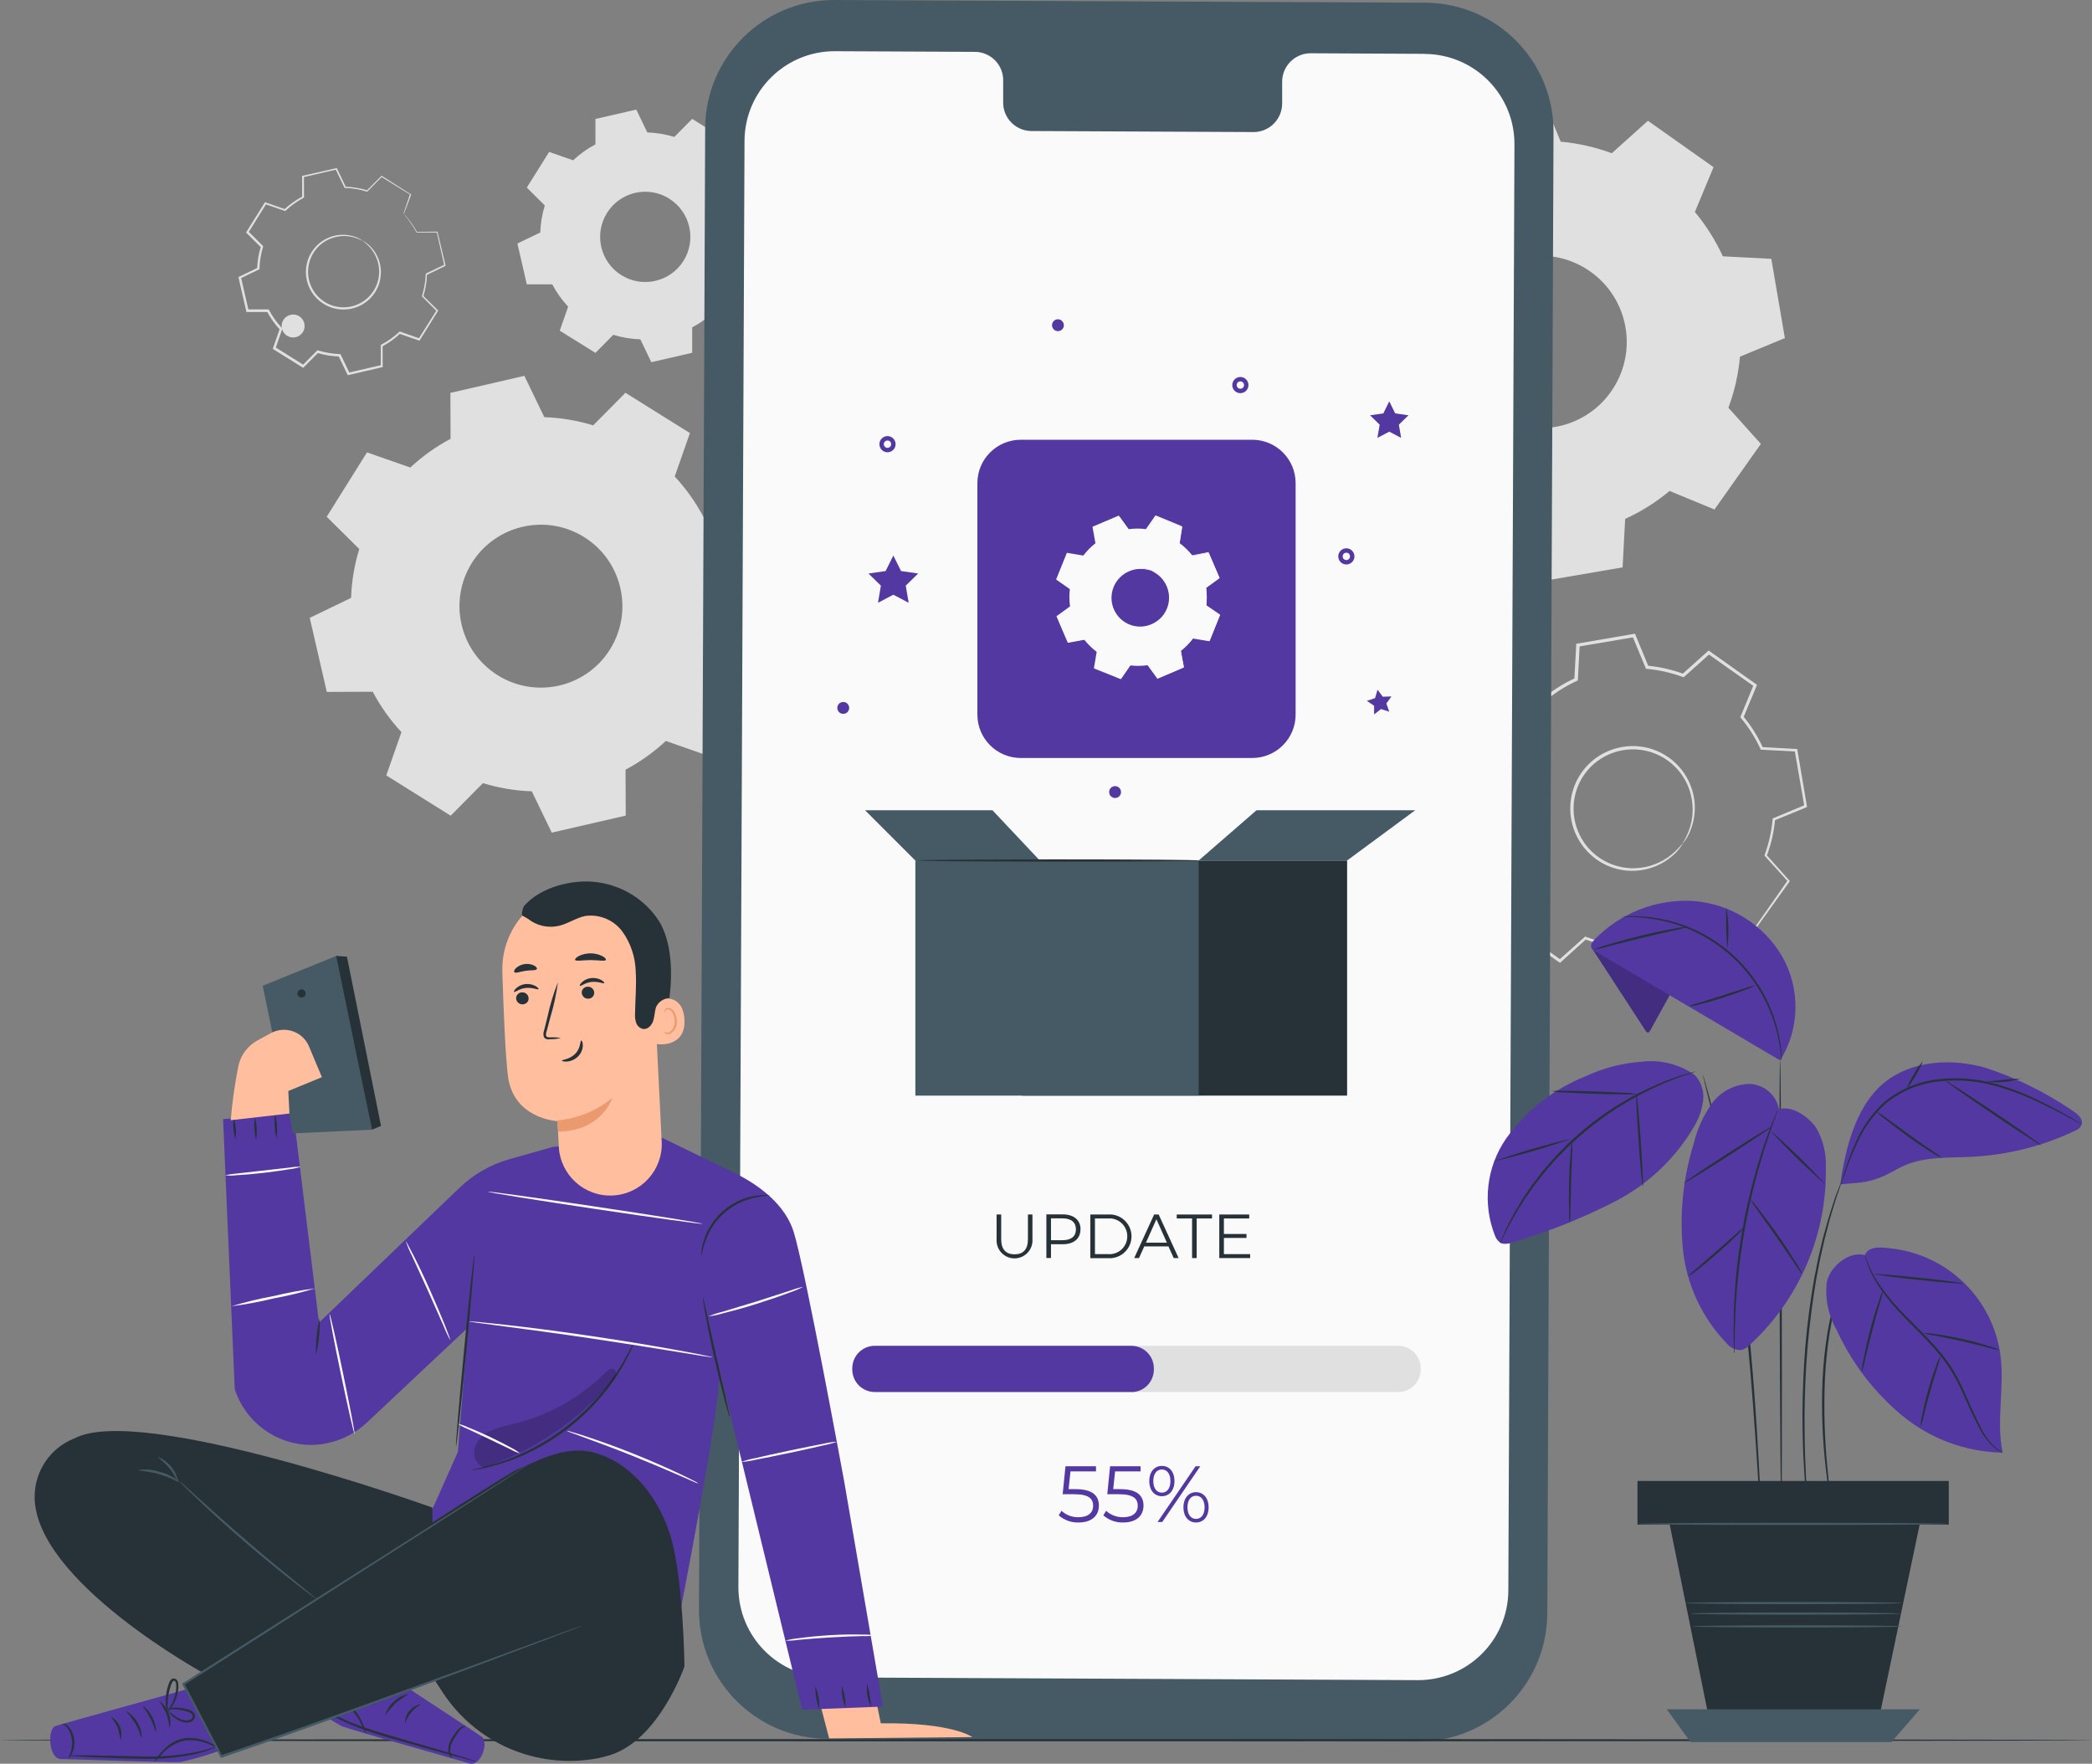 <?xml version="1.0" encoding="UTF-8"?><svg id="Capa_1" xmlns="http://www.w3.org/2000/svg" xmlns:xlink="http://www.w3.org/1999/xlink" viewBox="0 0 222.26 187.38"><rect x="0" y="0" width="222.26" height="187.38" fill="#808080" stroke="none"/><defs><style>.cls-1{fill:none;}.cls-2{clip-path:url(#clippath);}.cls-3{fill:#eb996e;}.cls-4{fill:#fafafa;}.cls-5{fill:#ffbe9d;}.cls-6,.cls-7{fill:#e0e0e0;}.cls-8{fill:#455a64;}.cls-9{fill:#263238;}.cls-10{fill:#5238a0;}.cls-11{clip-path:url(#clippath-1);}.cls-12{clip-path:url(#clippath-4);}.cls-13{clip-path:url(#clippath-3);}.cls-14{clip-path:url(#clippath-2);}.cls-15{clip-path:url(#clippath-7);}.cls-16{clip-path:url(#clippath-6);}.cls-17{clip-path:url(#clippath-5);}.cls-18{opacity:.2;}.cls-7{fill-rule:evenodd;}</style><clipPath id="clippath"><rect class="cls-1" y="0" width="222.26" height="187.38"/></clipPath><clipPath id="clippath-1"><rect class="cls-1" y="0" width="222.26" height="187.38"/></clipPath><clipPath id="clippath-2"><rect class="cls-1" y="0" width="222.26" height="187.38"/></clipPath><clipPath id="clippath-3"><rect class="cls-1" y="0" width="222.26" height="187.38"/></clipPath><clipPath id="clippath-4"><rect class="cls-1" y="0" width="222.26" height="187.38"/></clipPath><clipPath id="clippath-5"><rect class="cls-1" x="50.38" y="145.43" width="15.06" height="10.56"/></clipPath><clipPath id="clippath-6"><rect class="cls-1" y="0" width="222.26" height="187.38"/></clipPath><clipPath id="clippath-7"><rect class="cls-1" x="169.07" y="99.95" width="8.4" height="9.76"/></clipPath></defs><g id="Grupo_4423"><g id="Grupo_4422"><g class="cls-2"><g id="Grupo_4421"><g id="Grupo_4406"><g class="cls-11"><g id="Grupo_4405"><path id="Trazado_9091" class="cls-6" d="M178.77,89.65c-.27,.46-.62,.88-1.03,1.23-1.11,.99-2.54,1.57-4.03,1.63-1.03,.05-2.06-.15-2.99-.57-1.08-.49-2.01-1.26-2.69-2.24-.76-1.08-1.17-2.36-1.2-3.67-.07-2.91,1.78-5.52,4.55-6.43,1.25-.41,2.59-.45,3.86-.1,1.14,.32,2.18,.94,3,1.8,.71,.74,1.24,1.65,1.54,2.63,.44,1.43,.37,2.96-.2,4.34-.19,.5-.47,.97-.82,1.38-.04-.02,.32-.48,.68-1.43,.5-1.35,.52-2.84,.08-4.21-.66-2.05-2.31-3.62-4.38-4.18-1.2-.32-2.48-.29-3.66,.11-2.61,.86-4.35,3.33-4.3,6.07,.02,1.25,.41,2.46,1.11,3.49,1.22,1.77,3.25,2.8,5.4,2.74,1.44-.04,2.83-.56,3.94-1.48,.78-.66,1.09-1.15,1.13-1.12"/><path id="Trazado_9092" class="cls-6" d="M183.17,97.11c.07,.02,.15,.04,.21,.07l.64,.25,2.53,1.02-.07,.02,3.46-4.95v.12s-2.44-2.7-2.44-2.7l-.04-.05,.02-.06c.45-1.23,.74-2.51,.85-3.81v-.07s.08-.03,.08-.03l3.37-1.4-.08,.15c-.33-1.87-.67-3.86-1.03-5.95l.14,.12-3.65-.19h-.09l-.04-.09c-.54-1.18-1.24-2.29-2.08-3.29l-.06-.07,.04-.09,1.39-3.37,.06,.2-4.93-3.48h.21s-2.71,2.43-2.71,2.43l-.08,.07-.1-.04c-1.22-.45-2.5-.74-3.79-.86h-.11s-.04-.11-.04-.11l-1.4-3.37,.2,.11-5.95,1.01,.15-.17c-.06,1.15-.13,2.39-.19,3.65v.11s-.11,.05-.11,.05c-1.18,.54-2.29,1.24-3.29,2.07h0c-.08,.01,.19-.03-.19,.03h-.02s-.03-.02-.03-.02l-.05-.02-.11-.04-.21-.09-.42-.18-.85-.35-1.68-.7,.22-.06-3.49,4.93v-.23s2.42,2.71,2.42,2.71l.07,.08-.04,.1c-.45,1.22-.74,2.5-.86,3.79v.11s-.11,.04-.11,.04l-3.37,1.39,.11-.19,1.01,5.95-.16-.14,3.64,.2h.1s.04,.1,.04,.1c.54,1.19,1.24,2.3,2.07,3.3l.06,.07-.04,.09-1.4,3.37-.05-.18,4.92,3.5h-.18s2.72-2.42,2.72-2.42l.06-.05,.08,.03c1.22,.46,2.5,.75,3.8,.87h.07s.03,.07,.03,.07l1.38,3.38-.12-.07,5.96-.99-.07,.08c.09-1.46,.16-2.65,.22-3.64v-.04h.03c.9-.42,1.76-.91,2.57-1.48l.59-.43c.06-.05,.13-.1,.2-.14-.06,.06-.11,.12-.18,.17-.12,.1-.31,.26-.57,.46-.8,.6-1.65,1.11-2.55,1.53l.03-.05c-.05,.99-.1,2.19-.17,3.65v.07h-.07s-5.95,1.06-5.95,1.06h-.09s-.03-.07-.03-.07l-1.41-3.37,.1,.07c-1.32-.11-2.63-.41-3.88-.87l.14-.02-2.71,2.45-.08,.08-.09-.07-4.94-3.48-.1-.07,.05-.12,1.39-3.37,.03,.16c-.86-1.02-1.57-2.15-2.12-3.37l.14,.1-3.64-.19h-.14s-.02-.14-.02-.14c-.33-1.93-.67-3.92-1.02-5.95l-.02-.14,.13-.05,3.37-1.4-.11,.15c.12-1.33,.41-2.64,.88-3.89l.04,.18-2.44-2.71-.1-.11,.08-.12,3.49-4.93,.09-.12,.14,.06,1.68,.7,.85,.35,.42,.18,.21,.09,.11,.04,.05,.02h.03s.01,.02,.01,.02h0l-.19,.03h0c1.02-.85,2.16-1.57,3.37-2.12l-.11,.16c.07-1.25,.13-2.49,.2-3.65v-.15s.15-.02,.15-.02l5.95-1.02,.14-.02,.06,.13,1.39,3.37-.15-.11c1.33,.12,2.63,.42,3.89,.88l-.18,.04,2.72-2.44,.1-.09,.11,.08,4.92,3.49,.11,.08-.05,.12-1.4,3.37-.02-.16c.85,1.02,1.56,2.16,2.11,3.37l-.13-.09,3.64,.2h.12s.02,.12,.02,.12c.35,2.09,.69,4.08,1.01,5.95l.02,.1-.1,.04-3.38,1.39,.08-.1c-.12,1.32-.42,2.62-.89,3.87l-.02-.11,2.43,2.72,.05,.06-.04,.06-3.52,4.91-.03,.04-.04-.02-2.49-1.06-.64-.28c-.08-.03-.15-.07-.22-.11"/><path id="Trazado_9093" class="cls-7" d="M177.37,52.17c-1.43,1.19-3.02,2.19-4.71,2.96l-.27,5.15-8.42,1.44-1.97-4.77c-1.86-.17-3.68-.58-5.43-1.23l-3.84,3.45-6.97-4.93,1.98-4.76c-1.19-1.43-2.19-3.02-2.96-4.71l-5.15-.28-1.44-8.42,4.77-1.97c.17-1.86,.58-3.68,1.23-5.43l-3.45-3.84,4.93-6.97,4.77,1.98c1.43-1.19,3.01-2.19,4.71-2.97l.27-5.15,8.42-1.44,1.97,4.77c1.86,.17,3.68,.58,5.43,1.23l3.84-3.45,6.97,4.93-1.98,4.76c1.19,1.43,2.19,3.02,2.97,4.71l5.15,.27,1.44,8.42-4.77,1.97c-.17,1.86-.58,3.68-1.23,5.43l3.45,3.84-4.93,6.97-4.77-1.97Zm-6.22-10.55c2.92-4.13,1.94-9.85-2.19-12.77-4.13-2.92-9.85-1.94-12.77,2.19s-1.94,9.85,2.19,12.77c0,0,0,0,0,0,4.13,2.92,9.85,1.94,12.77-2.19"/><path id="Trazado_9094" class="cls-7" d="M71.68,50.62c1.2,1.29,2.23,2.73,3.05,4.29l4.88-.02,1.81,7.86-4.39,2.12c-.06,1.76-.35,3.51-.87,5.19l3.46,3.43-4.28,6.84-4.6-1.61c-1.29,1.2-2.73,2.23-4.28,3.05l.02,4.88-7.86,1.81-2.12-4.39c-1.76-.06-3.51-.35-5.19-.87l-3.43,3.46-6.84-4.28,1.61-4.6c-1.2-1.29-2.23-2.73-3.05-4.29l-4.88,.02-1.81-7.87,4.39-2.12c.06-1.76,.35-3.51,.87-5.19l-3.46-3.43,4.28-6.84,4.6,1.61c1.29-1.2,2.73-2.23,4.28-3.05l-.02-4.88,7.86-1.81,2.12,4.39c1.76,.06,3.51,.35,5.19,.87l3.43-3.46,6.85,4.28-1.61,4.6Zm-9.62,6.44c-4.05-2.53-9.4-1.3-11.93,2.75-2.53,4.05-1.3,9.4,2.75,11.93,4.05,2.53,9.4,1.3,11.93-2.75s1.3-9.4-2.75-11.93h0"/><path id="Trazado_9095" class="cls-7" d="M76.43,17.54c.67,.71,1.23,1.51,1.69,2.37h2.7s1,4.34,1,4.34l-2.43,1.17c-.03,.97-.19,1.94-.48,2.87l1.92,1.9-2.37,3.79-2.55-.89c-.71,.67-1.51,1.23-2.37,1.69v2.7s-4.34,1-4.34,1l-1.17-2.43c-.97-.03-1.94-.19-2.87-.48l-1.9,1.92-3.79-2.36,.89-2.55c-.67-.71-1.23-1.51-1.69-2.37h-2.7s-1-4.34-1-4.34l2.43-1.17c.03-.97,.19-1.94,.48-2.87l-1.91-1.9,2.37-3.79,2.55,.89c.71-.67,1.51-1.24,2.37-1.69v-2.7s4.34-1,4.34-1l1.17,2.43c.97,.03,1.94,.19,2.87,.48l1.9-1.92,3.79,2.37-.88,2.55Zm-5.33,3.56c-2.24-1.4-5.2-.73-6.61,1.52-1.4,2.24-.73,5.2,1.52,6.61,2.24,1.4,5.2,.73,6.61-1.52,0,0,0,0,0,0,1.4-2.24,.72-5.2-1.52-6.6"/><path id="Trazado_9096" class="cls-6" d="M38.55,25.59c.08,.03,.15,.07,.22,.12,.2,.13,.39,.28,.56,.45,.63,.63,1.03,1.46,1.12,2.36,.06,.62-.02,1.24-.24,1.82-.26,.67-.69,1.25-1.25,1.69-.62,.49-1.37,.78-2.16,.84-1.75,.14-3.38-.88-4.02-2.51-.29-.74-.36-1.54-.19-2.31,.15-.7,.49-1.34,.97-1.86,.42-.45,.95-.8,1.53-1.01,.84-.31,1.76-.32,2.61-.03,.23,.07,.45,.18,.65,.3,.07,.04,.14,.09,.2,.14-.01,.03-.3-.17-.88-.35-.83-.25-1.71-.21-2.52,.1-1.2,.46-2.08,1.5-2.34,2.76-.15,.73-.09,1.49,.19,2.18,.61,1.53,2.13,2.48,3.77,2.36,.74-.05,1.45-.33,2.04-.78,1.02-.79,1.56-2.03,1.46-3.31-.07-.86-.43-1.67-1.01-2.31-.42-.45-.72-.62-.7-.64"/><path id="Trazado_9097" class="cls-6" d="M42.87,22.7s.02-.09,.04-.13l.13-.39,.52-1.55,.02,.05-3.08-1.9h.08s-1.53,1.55-1.53,1.55l-.03,.03h-.04c-.75-.24-1.53-.37-2.31-.39h-.05l-.02-.04-.96-1.97,.1,.05-3.53,.82,.08-.09c0,.68,0,1.42,.01,2.19v.06l-.05,.03c-.69,.37-1.33,.82-1.9,1.36l-.05,.04-.06-.02-2.07-.72,.13-.04-1.91,3.07-.02-.14,1.55,1.54,.05,.05-.02,.07c-.23,.75-.36,1.52-.38,2.3v.07l-.06,.03-1.97,.95,.06-.14,.81,3.53-.12-.1h2.19s.08,0,.08,0l.03,.07c.36,.69,.82,1.33,1.35,1.89h0c-.11-.66,.34-1.29,1.01-1.4,.66-.11,1.29,.34,1.4,1.01,.11,.66-.34,1.29-1.01,1.4-.61,.1-1.21-.28-1.37-.88h0s0,.03,0,.03v.03s-.03,.06-.03,.06l-.04,.13-.09,.26-.18,.52-.36,1.03-.05-.15,3.07,1.92-.15,.02,1.54-1.55,.05-.05,.07,.02c.75,.23,1.52,.36,2.3,.39h.07l.03,.06,.95,1.97-.13-.06,3.53-.81-.09,.11c0-.74,0-1.47,0-2.19v-.06l.06-.03c.69-.36,1.33-.82,1.9-1.35l.05-.04,.06,.02,2.06,.72-.12,.04,1.93-3.06v.12s-1.54-1.54-1.54-1.54l-.04-.04,.02-.05c.23-.75,.36-1.52,.39-2.3v-.05l.04-.03,1.97-.94-.04,.08-.8-3.53,.05,.04h-2.19s-.02,0-.02,0v-.02c-.28-.53-.61-1.02-.97-1.49l-.28-.34s-.06-.07-.09-.11c.04,.03,.07,.06,.11,.1,.07,.07,.17,.18,.29,.33,.38,.46,.72,.95,1,1.48l-.04-.02,2.19-.02h.04v.04s.84,3.52,.84,3.52v.06s-.04,.03-.04,.03l-1.97,.96,.04-.07c-.02,.8-.15,1.59-.39,2.35l-.02-.09,1.56,1.54,.05,.05-.04,.06-1.91,3.07-.04,.07-.08-.03-2.07-.72,.11-.02c-.58,.55-1.24,1.01-1.94,1.39l.06-.1c0,.72,0,1.45,.01,2.19v.09l-.09,.02-3.53,.82-.09,.02-.04-.08-.95-1.97,.1,.07c-.8-.03-1.59-.16-2.36-.39l.12-.03-1.54,1.55-.07,.07-.08-.05-3.07-1.92-.08-.05,.03-.09,.36-1.03,.18-.52,.09-.26,.04-.13,.02-.06v-.03s.02-.02,.02-.02h0c.05,.24,.01,.06,.03,.11h0c-.55-.58-1.01-1.24-1.39-1.95l.11,.07h-2.19s-.1,0-.1,0l-.02-.1-.81-3.53-.02-.09,.09-.04,1.97-.95-.07,.1c.03-.8,.16-1.59,.4-2.36l.03,.12-1.55-1.54-.06-.06,.05-.08,1.92-3.07,.05-.07,.08,.03,2.06,.72-.11,.02c.59-.54,1.25-1.01,1.96-1.38l-.05,.09v-2.27l.08-.02,3.53-.8,.07-.02,.03,.06,.94,1.97-.07-.05c.8,.03,1.59,.16,2.35,.4l-.07,.02,1.55-1.55,.04-.03,.04,.03,3.06,1.94,.03,.02v.03s-.57,1.52-.57,1.52l-.15,.39s-.03,.09-.06,.13"/></g></g></g><g id="Grupo_4408"><g class="cls-14"><g id="Grupo_4407"><path id="Trazado_9098" class="cls-8" d="M150.65,185.02l-62.77-.29c-7.55-.03-13.65-6.18-13.62-13.73l.66-157.38C74.96,6.07,81.11-.03,88.66,0c0,0,0,0,0,0l62.78,.29c7.55,.04,13.64,6.18,13.61,13.73l-.66,157.38c-.03,7.55-6.18,13.65-13.73,13.62,0,0,0,0,0,0"/><path id="Trazado_9099" class="cls-4" d="M151.36,5.72l-12.17-.06c-1.67,.03-3,1.41-2.97,3.08v2.21c.02,1.67-1.31,3.05-2.98,3.08l-23.72-.11c-1.67-.05-2.98-1.43-2.94-3.1v-2.21c.05-1.67-1.27-3.05-2.93-3.1l-4.28-.02-10.65-.05c-5.29-.02-9.6,4.24-9.62,9.53,0,0,0,0,0,0l-.65,153.62c-.02,5.29,4.24,9.59,9.53,9.62l62.65,.29c5.29,.02,9.6-4.24,9.62-9.53,0,0,0,0,0,0l.65-153.62c.02-5.29-4.24-9.59-9.53-9.62"/><path id="Trazado_9100" class="cls-10" d="M133.04,80.53h-24.59c-2.55,0-4.61-2.07-4.61-4.61h0v-24.59c0-2.55,2.07-4.61,4.61-4.61h24.59c2.55,0,4.61,2.07,4.61,4.61h0v24.59c0,2.55-2.07,4.61-4.61,4.61h0"/><path id="Trazado_9101" class="cls-10" d="M94.91,59.02l.82,1.65,1.82,.26-1.32,1.29,.31,1.82-1.63-.86-1.63,.86,.31-1.82-1.32-1.29,1.82-.26,.82-1.65Z"/><path id="Trazado_9102" class="cls-10" d="M147.6,42.64l.63,1.28,1.41,.2-1.02,1,.24,1.4-1.26-.66-1.26,.66,.24-1.4-1.02-1,1.41-.2,.63-1.28Z"/><path id="Trazado_9103" class="cls-10" d="M146.36,73.28l.55,.74,.92-.03-.54,.75,.31,.87-.88-.28-.73,.57v-.92s-.77-.52-.77-.52l.87-.29,.26-.88Z"/><path id="Trazado_9104" class="cls-10" d="M94.29,48.05c-.48,0-.86-.39-.86-.86s.39-.86,.86-.86,.86,.39,.86,.86h0c0,.48-.39,.86-.86,.86m0-1.25c-.22,0-.39,.17-.39,.39s.17,.39,.39,.39,.39-.17,.39-.39h0c0-.22-.17-.39-.39-.39"/><path id="Trazado_9105" class="cls-10" d="M143.04,59.97c-.48,0-.86-.39-.86-.86s.39-.86,.86-.86,.86,.39,.86,.86h0c0,.48-.39,.86-.86,.86m0-1.25c-.22,0-.39,.17-.39,.39s.17,.39,.39,.39,.39-.17,.39-.39-.17-.39-.39-.39h0"/><path id="Trazado_9106" class="cls-10" d="M131.78,41.77c-.48,0-.86-.39-.86-.86s.39-.86,.86-.86,.86,.39,.86,.86h0c0,.48-.39,.86-.86,.86m0-1.25c-.22,0-.39,.17-.39,.39s.17,.39,.39,.39,.39-.17,.39-.39-.17-.39-.39-.39h0"/><path id="Trazado_9107" class="cls-10" d="M90.22,75.21c0,.35-.28,.63-.63,.63s-.63-.28-.63-.63,.28-.63,.63-.63,.63,.28,.63,.63h0"/><path id="Trazado_9108" class="cls-10" d="M119.1,84.15c0,.35-.28,.63-.63,.63s-.63-.28-.63-.63,.28-.63,.63-.63,.63,.28,.63,.63h0"/><path id="Trazado_9109" class="cls-10" d="M113.03,34.55c0,.35-.28,.63-.63,.63s-.63-.28-.63-.63,.28-.63,.62-.63c.35,0,.63,.28,.63,.62h0"/><path id="Trazado_9110" class="cls-9" d="M105.88,131.68v-2.65h.49v2.63c0,1.1,.52,1.6,1.42,1.6s1.42-.5,1.42-1.6v-2.63h.48v2.65c.06,1.05-.75,1.95-1.8,2.01-1.05,.06-1.95-.75-2.01-1.8,0-.07,0-.14,0-.21"/><path id="Trazado_9111" class="cls-9" d="M114.79,130.61c0,.99-.71,1.58-1.89,1.58h-1.24v1.46h-.49v-4.63h1.74c1.18,0,1.89,.6,1.89,1.59m-.49,0c0-.74-.49-1.17-1.42-1.17h-1.23v2.32h1.23c.93,0,1.42-.42,1.42-1.15"/><path id="Trazado_9112" class="cls-9" d="M115.84,129.03h1.89c1.28-.09,2.39,.88,2.48,2.16,.09,1.28-.88,2.39-2.16,2.48-.11,0-.21,0-.32,0h-1.89v-4.63Zm1.86,4.21c1.05,.09,1.97-.68,2.06-1.73,.09-1.05-.68-1.97-1.73-2.06-.11,0-.22,0-.33,0h-1.37v3.79h1.37Z"/><path id="Trazado_9113" class="cls-9" d="M124.15,132.42h-2.58l-.56,1.24h-.51l2.12-4.63h.48l2.12,4.63h-.52l-.56-1.24Zm-.18-.4l-1.11-2.49-1.11,2.49h2.22Z"/><path id="Trazado_9114" class="cls-9" d="M126.65,129.45h-1.63v-.42h3.75v.42h-1.63v4.21h-.49v-4.21Z"/><path id="Trazado_9115" class="cls-9" d="M132.82,133.24v.42h-3.28v-4.63h3.18v.42h-2.69v1.65h2.4v.42h-2.4v1.72h2.79Z"/><path id="Trazado_9116" class="cls-4" d="M125.32,57.7c.51,.38,.97,.83,1.36,1.33l1.74-.32,1.15,2.69-1.43,1.04c.09,.63,.1,1.27,.02,1.91l1.45,1-1.09,2.71-1.74-.28c-.38,.51-.83,.97-1.33,1.36l.32,1.74-2.69,1.15-1.04-1.43c-.63,.09-1.27,.1-1.91,.02l-1,1.45-2.71-1.09,.28-1.74c-.51-.38-.97-.83-1.36-1.33l-1.74,.32-1.15-2.69,1.43-1.04c-.09-.63-.1-1.27-.02-1.91l-1.45-1,1.09-2.71,1.74,.28c.38-.51,.83-.97,1.34-1.36l-.32-1.74,2.69-1.15,1.04,1.43c.63-.09,1.27-.1,1.91-.02l1-1.45,2.71,1.09-.28,1.75Zm-3.02,2.91c-1.61-.65-3.43,.13-4.08,1.74-.65,1.61,.13,3.43,1.74,4.08s3.43-.13,4.08-1.74c0,0,0,0,0,0,.65-1.61-.13-3.43-1.74-4.08"/><path id="Trazado_9117" class="cls-4" d="M122.3,60.61c.25,.08,.48,.19,.7,.35,.59,.41,1.02,1.02,1.22,1.71,.14,.48,.16,.99,.07,1.48-.11,.56-.37,1.09-.75,1.52-.42,.48-.98,.82-1.6,.98-1.36,.36-2.8-.22-3.54-1.42-.34-.54-.5-1.17-.48-1.81,.02-.57,.2-1.13,.51-1.62,.27-.42,.64-.77,1.07-1.02,.62-.37,1.35-.51,2.07-.39,.26,.03,.51,.11,.74,.23,0,.02-.26-.1-.75-.16-.69-.08-1.39,.07-1.99,.43-.89,.54-1.45,1.49-1.48,2.53-.02,.6,.14,1.2,.46,1.71,.7,1.13,2.06,1.68,3.34,1.34,.58-.15,1.11-.47,1.52-.91,.7-.77,.96-1.84,.69-2.85-.18-.68-.58-1.27-1.14-1.69-.4-.29-.66-.39-.65-.4"/><path id="Trazado_9118" class="cls-4" d="M125.32,57.7s0-.07,.01-.11l.05-.33c.04-.3,.11-.74,.19-1.31l.02,.03-2.72-1.07,.05-.02-1,1.46-.02,.03h-.03c-.63-.07-1.26-.07-1.89,.03h-.04s-.02-.02-.02-.02l-1.04-1.43,.08,.02-2.69,1.15,.04-.08,.32,1.74v.04s-.03,.03-.03,.03c-.5,.39-.94,.84-1.32,1.35l-.03,.04h-.05s-1.74-.29-1.74-.29l.09-.05-1.09,2.71-.03-.1,1.45,1,.04,.03v.05c-.08,.63-.07,1.26,.02,1.88v.05s-.04,.03-.04,.03l-1.43,1.04,.03-.11,1.15,2.69-.1-.05,1.74-.32h.05s.03,.03,.03,.03c.39,.5,.84,.94,1.34,1.32h0s-.04-.09,.04,.09h0v.11s-.03,.11-.03,.11l-.04,.22-.07,.44-.14,.87-.05-.1,2.71,1.09-.11,.03,1-1.45,.03-.04h.05c.63,.08,1.26,.08,1.88-.01h.05s.03,.04,.03,.04l1.04,1.43-.1-.03,2.69-1.14-.05,.09c-.11-.59-.21-1.17-.32-1.74v-.05s.03-.03,.03-.03c.5-.39,.94-.84,1.32-1.35l.03-.04h.05s1.74,.29,1.74,.29l-.08,.05,1.1-2.71,.02,.08-1.45-1.01-.03-.02v-.04c.08-.63,.07-1.26-.02-1.89v-.04s.02-.02,.02-.02l1.43-1.03-.02,.06c-.44-1.04-.82-1.93-1.14-2.69l.04,.02-1.74,.31h-.03c-.29-.39-.62-.74-.98-1.06l-.27-.23s-.06-.05-.09-.08c.03,.02,.07,.04,.1,.07,.06,.05,.16,.12,.28,.22,.37,.31,.71,.65,1.01,1.03h-.03s1.74-.34,1.74-.34h.03s.01,.02,.01,.02l1.16,2.68,.02,.04-.03,.03-1.43,1.04,.02-.06c.09,.64,.1,1.28,.03,1.92l-.03-.06,1.46,1,.04,.03-.02,.05-1.09,2.71-.02,.05h-.06s-1.74-.29-1.74-.29l.07-.03c-.39,.52-.84,.98-1.35,1.38l.03-.08,.32,1.74v.07s-.05,.03-.05,.03l-2.69,1.15-.06,.03-.04-.06-1.04-1.43,.08,.04c-.64,.09-1.29,.1-1.93,.02l.08-.04-1,1.45-.04,.06-.07-.03-2.71-1.09-.07-.03v-.07s.15-.87,.15-.87l.07-.44,.04-.22,.02-.11v-.05s0-.03,0-.03h0v-.03l.04,.09h0c-.52-.39-.98-.84-1.38-1.35l.09,.03-1.74,.32h-.07s-.03-.05-.03-.05l-1.15-2.69-.03-.07,.06-.04,1.43-1.04-.04,.08c-.09-.64-.1-1.29-.02-1.93l.04,.08-1.45-1.01-.05-.04,.02-.06,1.09-2.71,.02-.06h.06s1.74,.29,1.74,.29l-.07,.03c.39-.52,.84-.98,1.35-1.37l-.03,.07c-.11-.61-.22-1.2-.31-1.74v-.06s.04-.02,.04-.02l2.69-1.14,.05-.02,.03,.04,1.03,1.43-.06-.02c.64-.09,1.28-.1,1.92-.01l-.05,.02,1.01-1.45,.02-.03h.03s2.71,1.12,2.71,1.12h.02v.03l-.22,1.29c-.03,.14-.05,.25-.06,.33,0,.04-.01,.08-.02,.11"/><rect id="Rectángulo_4146" class="cls-9" x="108.59" y="91.42" width="34.53" height="24.98"/><rect id="Rectángulo_4147" class="cls-8" x="97.25" y="91.42" width="30.1" height="24.98"/><path id="Trazado_9119" class="cls-8" d="M97.24,91.42l-5.34-5.34h13.54l5.03,5.34h-13.23Z"/><path id="Trazado_9120" class="cls-8" d="M127.35,91.42l6.15-5.34h16.86l-7.24,5.34h-15.77Z"/><path id="Trazado_9121" class="cls-9" d="M127.35,91.42c0,.07-6.74,.12-15.05,.12s-15.05-.05-15.05-.12,6.74-.12,15.05-.12,15.05,.05,15.05,.12"/><path id="Trazado_9122" class="cls-6" d="M148.54,147.89h-55.58c-1.33,0-2.4-1.07-2.4-2.4v-.11c0-1.33,1.07-2.4,2.4-2.4h55.58c1.33,0,2.4,1.07,2.4,2.4v.12c0,1.33-1.07,2.4-2.4,2.4"/><path id="Trazado_9123" class="cls-10" d="M120.19,147.89h-27.24c-1.33,0-2.4-1.07-2.4-2.4v-.11c0-1.33,1.07-2.4,2.4-2.4h27.24c1.33,0,2.4,1.07,2.4,2.4v.12c0,1.33-1.07,2.4-2.4,2.4"/><path id="Trazado_9124" class="cls-10" d="M116.75,159.96c0,1.01-.7,1.79-2.15,1.79-.78,.03-1.54-.25-2.12-.76l.3-.48c.49,.46,1.15,.7,1.82,.68,1.01,0,1.54-.49,1.54-1.21,0-.76-.47-1.23-1.98-1.23h-1.26l.3-2.97h3.24v.54h-2.71l-.2,1.89h.76c1.79,0,2.46,.7,2.46,1.75"/><path id="Trazado_9125" class="cls-10" d="M121.49,159.96c0,1.01-.7,1.79-2.15,1.79-.78,.03-1.54-.25-2.12-.76l.3-.48c.49,.46,1.15,.7,1.82,.68,1.01,0,1.54-.49,1.54-1.21,0-.76-.47-1.23-1.98-1.23h-1.26l.3-2.97h3.24v.54h-2.71l-.2,1.89h.76c1.79,0,2.46,.7,2.46,1.75"/><path id="Trazado_9126" class="cls-10" d="M122.1,157.35c0-.96,.54-1.61,1.34-1.61s1.34,.63,1.34,1.61-.55,1.61-1.34,1.61-1.34-.64-1.34-1.61m2.25,0c0-.77-.36-1.23-.91-1.23s-.91,.46-.91,1.23,.36,1.23,.91,1.23,.91-.46,.91-1.23m2.67-1.57h.5l-4.04,5.92h-.5l4.04-5.92Zm-1.29,4.36c0-.96,.55-1.61,1.34-1.61s1.34,.64,1.34,1.61-.54,1.61-1.34,1.61-1.34-.64-1.34-1.61m2.25,0c0-.76-.36-1.23-.91-1.23s-.91,.46-.91,1.23,.36,1.23,.91,1.23,.91-.46,.91-1.23"/></g></g></g><g id="Grupo_4410"><g class="cls-13"><g id="Grupo_4409"><path id="Trazado_9127" class="cls-9" d="M222.26,184.88c0,.07-49.76,.12-111.12,.12S0,184.95,0,184.88s49.75-.12,111.13-.12,111.12,.05,111.12,.12"/></g></g></g><g id="Grupo_4415"><g class="cls-12"><g id="Grupo_4414"><path id="Trazado_9128" class="cls-5" d="M86.73,179.49l1.36,5.2,15.21-.14s-2.08-1.57-9.72-1.46l-.74-3.6h-6.1Z"/><path id="Trazado_9129" class="cls-10" d="M70.15,120.78l-11.41,1.07-4.64,1.31c-1.98,.56-3.79,1.6-5.28,3.03l-14.93,14.33-2.73-22.27-7.46,.65,1.24,28.67c1.13,3.54,4.42,5.94,8.13,5.94,2.24-.03,4.39-.91,6.01-2.47l10.63-9.99-1.06,13.19-3.65,8.2,26.1,14.74s3.07-15.18,4.71-25.68c1.33-8.49,2.01-26.99,2.01-26.99l-7.69-3.73Z"/><path id="Trazado_9130" class="cls-10" d="M77.16,124.24s5.77,2.14,7.17,6.66c1.24,4.01,5.37,26.55,5.37,26.55l4.1,23.86-8.58,.33-9.88-40.67,1.82-16.73Z"/><path id="Trazado_9131" class="cls-9" d="M48.45,153.65c-.07,0,.32-4.57,.85-10.2s1.03-10.18,1.1-10.18-.32,4.57-.85,10.2-1.03,10.18-1.1,10.18"/><path id="Trazado_9132" class="cls-9" d="M67.45,142.43c-.01,.08-.04,.15-.08,.22l-.26,.62c-.13,.33-.29,.65-.46,.96-.2,.37-.4,.8-.69,1.24l-.43,.7c-.15,.24-.33,.48-.51,.73-.34,.51-.77,1.02-1.21,1.55-1.96,2.3-4.35,4.19-7.03,5.58-.62,.3-1.21,.61-1.79,.82-.29,.11-.56,.24-.83,.33l-.78,.26c-.49,.18-.96,.28-1.36,.39-.34,.1-.69,.17-1.04,.23l-.66,.11c-.08,.02-.16,.03-.23,.02,.07-.03,.15-.06,.22-.07l.65-.16c.29-.06,.63-.14,1.03-.27s.85-.23,1.34-.42l.77-.27c.27-.1,.53-.22,.82-.34,.57-.23,1.15-.53,1.76-.84,2.64-1.4,5-3.27,6.96-5.53,.44-.53,.87-1.02,1.21-1.53,.18-.25,.36-.48,.52-.72l.44-.69c.29-.43,.51-.85,.71-1.21s.37-.68,.49-.94l.3-.6c.03-.07,.07-.14,.12-.2"/><g id="Grupo_4413" class="cls-18"><g id="Grupo_4412"><g class="cls-17"><g id="Grupo_4411"><path id="Trazado_9133" d="M51.48,155.96c-.84-.33-1.29-1.23-1.05-2.1,.27-.84,.89-1.51,1.7-1.85,.8-.33,1.63-.58,2.49-.74,3.67-.9,7.02-2.78,9.71-5.45,.25-.25,.6-.52,.9-.35,.41,.22,.15,.85-.15,1.21-3.69,4.3-8.48,7.51-13.86,9.3"/></g></g></g></g><path id="Trazado_9134" class="cls-9" d="M77.54,150.59c-.08-.15-.14-.32-.17-.48-.1-.32-.23-.78-.38-1.35-.31-1.14-.7-2.73-1.1-4.49s-.72-3.36-.93-4.53c-.1-.58-.18-1.05-.23-1.38-.04-.17-.05-.34-.05-.51,.07,.16,.12,.33,.14,.5,.08,.37,.19,.83,.31,1.36l1,4.51c.4,1.73,.75,3.29,1.03,4.5,.12,.53,.22,.99,.3,1.37,.05,.17,.08,.34,.08,.51"/><path id="Trazado_9135" class="cls-9" d="M25.02,121.04c-.23-.73-.29-1.51-.19-2.27,.23,.73,.29,1.51,.19,2.27"/><path id="Trazado_9136" class="cls-9" d="M27.21,121.11c-.2-.79-.25-1.61-.12-2.41,.2,.79,.25,1.61,.12,2.41"/><path id="Trazado_9137" class="cls-9" d="M29.38,120.97c-.21-.88-.26-1.79-.15-2.68,.21,.88,.26,1.79,.15,2.68"/><path id="Trazado_9138" class="cls-9" d="M33.57,143.94c-.03-1.32,.1-2.64,.4-3.92,.03,1.32-.1,2.64-.4,3.92"/><path id="Trazado_9139" class="cls-9" d="M86.63,179.15c.3,.78,.44,1.6,.42,2.43-.3-.78-.44-1.6-.42-2.43"/><path id="Trazado_9140" class="cls-9" d="M89.44,179.15c.28,.7,.41,1.45,.37,2.21-.28-.7-.41-1.45-.37-2.21"/><path id="Trazado_9141" class="cls-9" d="M92.12,178.88c.24,.81,.38,1.64,.42,2.48-.36-.77-.51-1.63-.42-2.48"/><path id="Trazado_9142" class="cls-9" d="M81.79,127.02s-.6,0-1.53,.2c-2.47,.5-4.49,2.26-5.32,4.64-.32,.89-.36,1.49-.41,1.49-.02-.14-.02-.28,0-.42,.04-.38,.12-.76,.24-1.12,.77-2.49,2.88-4.34,5.45-4.76,.38-.06,.76-.09,1.14-.08,.14,0,.28,0,.42,.05"/><path id="Trazado_9143" class="cls-4" d="M85.32,136.72c-.46,.24-.93,.44-1.42,.6-.89,.34-2.14,.77-3.53,1.21s-2.66,.78-3.59,1.01c-.49,.15-1,.25-1.51,.31,.48-.2,.97-.36,1.47-.48l3.56-1.08,3.54-1.14c.48-.18,.98-.33,1.48-.44"/><path id="Trazado_9144" class="cls-4" d="M88.96,153.16c-.48,.17-.98,.31-1.48,.4-.92,.22-2.19,.5-3.6,.8s-2.69,.55-3.62,.73c-.5,.12-1.01,.2-1.52,.23,.48-.17,.97-.31,1.48-.4,.92-.22,2.2-.5,3.61-.8s2.69-.55,3.62-.73c.5-.12,1-.2,1.51-.23"/><path id="Trazado_9145" class="cls-4" d="M93.08,173.75c-.47,.06-.94,.09-1.42,.07-.87,.02-2.08,.06-3.41,.14s-2.54,.18-3.41,.26c-.47,.07-.94,.1-1.42,.09,.46-.13,.93-.22,1.4-.26,.87-.12,2.07-.25,3.41-.33s2.55-.09,3.43-.06c.47-.01,.95,.02,1.42,.1"/><path id="Trazado_9146" class="cls-4" d="M55.22,154.4c-.34-.1-.67-.24-.98-.42l-2.31-1.11-2.32-1.09c-.33-.13-.65-.3-.94-.5,.35,.07,.69,.18,1.01,.34,.61,.24,1.45,.6,2.36,1.03s1.71,.85,2.29,1.17c.32,.15,.62,.35,.9,.57"/><path id="Trazado_9147" class="cls-4" d="M74.23,157.62c-.19-.05-.38-.12-.56-.21l-1.49-.65c-1.25-.55-2.99-1.29-4.93-2.07s-3.71-1.43-5-1.9l-1.52-.56c-.19-.06-.38-.13-.55-.23,.2,.03,.39,.07,.58,.14,.37,.1,.9,.27,1.55,.48,1.3,.43,3.09,1.06,5.03,1.84s3.67,1.55,4.91,2.14c.62,.29,1.12,.54,1.46,.72,.18,.08,.36,.18,.52,.3"/><path id="Trazado_9148" class="cls-4" d="M75.71,144.2c-.09,0-.18,0-.27-.02l-.76-.11-2.77-.45c-2.34-.38-5.57-.9-9.15-1.43s-6.82-.96-9.17-1.27l-2.78-.37-.76-.11c-.09,0-.18-.03-.26-.05,.09,0,.18,0,.27,0l.76,.06c.66,.06,1.61,.16,2.79,.29,2.36,.26,5.61,.67,9.19,1.2s6.81,1.07,9.14,1.5c1.17,.21,2.11,.39,2.76,.53l.75,.16c.09,.01,.17,.04,.26,.07"/><path id="Trazado_9149" class="cls-4" d="M74.64,130.02c0,.07-5.12-.64-11.42-1.58s-11.39-1.76-11.38-1.83,5.12,.64,11.42,1.58,11.39,1.76,11.38,1.83"/><path id="Trazado_9150" class="cls-4" d="M47.86,142.42c-.28-.49-.52-1.01-.73-1.54l-1.66-3.74-1.7-3.72c-.26-.5-.48-1.03-.67-1.56,.1,.12,.18,.25,.24,.39,.14,.26,.34,.63,.58,1.1,.48,.93,1.11,2.24,1.76,3.7s1.21,2.8,1.6,3.77c.19,.49,.34,.89,.44,1.16,.06,.14,.11,.29,.13,.44"/><path id="Trazado_9151" class="cls-4" d="M37.68,152.38c-.07,.01-.72-2.84-1.46-6.37s-1.28-6.41-1.21-6.42,.72,2.84,1.45,6.37,1.28,6.41,1.21,6.42"/><path id="Trazado_9152" class="cls-4" d="M33.48,136.88c-1.46,.44-2.93,.8-4.43,1.07-1.48,.36-2.97,.64-4.48,.83,1.46-.44,2.93-.8,4.43-1.07,1.48-.36,2.97-.64,4.48-.83"/><path id="Trazado_9153" class="cls-4" d="M32,123.95c-.38,.13-.77,.21-1.17,.26-.72,.12-1.73,.27-2.85,.4s-2.13,.21-2.86,.25c-.4,.05-.8,.05-1.19,.01,.39-.1,.78-.16,1.18-.19l2.85-.32,2.85-.32c.39-.07,.79-.1,1.19-.08"/><path id="Trazado_9154" class="cls-8" d="M35.83,101.51c.14,.27,3.68,18.51,3.68,18.51l-8.36,.39-3.24-15.68,7.92-3.21Z"/><path id="Trazado_9155" class="cls-9" d="M39.52,120.02l.96-.4-3.62-17.98-1.14-.08,3.8,18.46Z"/><path id="Trazado_9156" class="cls-9" d="M32.47,105.5c.03,.24-.14,.45-.38,.48s-.45-.14-.48-.38,.14-.45,.38-.48c0,0,0,0,0,0,.24-.03,.45,.14,.48,.38"/><path id="Trazado_9157" class="cls-5" d="M30.75,118.3l-.12-2.39,3.57-1.47-1.39-3.31c-.64-1.46-2.34-2.12-3.8-1.48-.07,.03-.14,.07-.21,.1l-1.43,.78c-1.02,.55-1.76,1.51-2.03,2.65-.39,1.93-.66,3.87-.83,5.83"/><path id="Trazado_9158" class="cls-10" d="M21.18,179.1s-14.7,4.07-15.29,4.28c-.89,.31-.74,3.56,.64,3.51,.65-.02,11.29,.4,12.64,.31,1.85-.4,3.65-.97,5.4-1.68l-3.39-6.41Z"/><path id="Trazado_9159" class="cls-9" d="M15.06,184.71c-.18-.54-.4-1.07-.65-1.58-.32-.47-.67-.92-1.04-1.35,1.06,.59,1.71,1.72,1.69,2.93"/><path id="Trazado_9160" class="cls-9" d="M16.59,184.02c-.07,.01-.22-.68-.61-1.45s-.85-1.31-.8-1.36c.87,.68,1.38,1.71,1.41,2.81"/><path id="Trazado_9161" class="cls-9" d="M18.03,183.63c-.07-.53-.19-1.05-.34-1.55-.23-.48-.5-.94-.8-1.38,.95,.64,1.41,1.81,1.14,2.93"/><path id="Trazado_9162" class="cls-9" d="M17.77,181.73c-.13-.35-.18-.72-.16-1.09,0-.4,.05-.81,.15-1.2,.06-.23,.13-.46,.22-.68,.04-.14,.13-.26,.24-.36,.15-.12,.37-.1,.51,.02,.12,.11,.19,.26,.2,.42,.02,.13,.02,.26,.02,.39,0,.24-.03,.48-.09,.72-.1,.39-.25,.77-.45,1.12-.16,.33-.39,.63-.66,.89-.03-.02,.21-.37,.51-.96,.17-.35,.3-.71,.39-1.09,.05-.22,.07-.45,.07-.67,0-.23,0-.51-.13-.62-.05-.06-.14-.06-.19-.02-.07,.07-.13,.16-.16,.26-.09,.21-.16,.43-.22,.65-.1,.38-.17,.76-.19,1.15-.04,.67,.02,1.08-.02,1.09"/><path id="Trazado_9163" class="cls-9" d="M17.78,181.58c.3-.13,.62-.18,.95-.15,.35,0,.7,.04,1.04,.13,.21,.05,.41,.12,.6,.22,.25,.12,.38,.4,.33,.67-.07,.26-.27,.46-.53,.52-.22,.05-.44,.05-.66,0-.35-.09-.67-.25-.96-.47-.27-.18-.5-.41-.68-.67,.27,.16,.54,.33,.78,.53,.27,.19,.58,.32,.9,.39,.18,.04,.37,.04,.55,0,.17-.04,.31-.18,.36-.35,.03-.17-.06-.34-.22-.41-.17-.09-.35-.16-.53-.21-.32-.09-.66-.15-.99-.17-.58-.04-.94,.02-.94-.02"/><path id="Trazado_9164" class="cls-9" d="M12.8,184.87c-.06-.45-.16-.89-.29-1.33-.21-.4-.45-.79-.72-1.15,.88,.48,1.31,1.52,1.01,2.48"/><path id="Trazado_9165" class="cls-9" d="M23.06,185.55c-.18,.11-.37,.2-.57,.27-.53,.21-1.08,.38-1.64,.51-1.84,.4-3.73,.58-5.61,.53-2.2-.02-4.19-.12-5.63-.18l-1.7-.09c-.21,0-.42-.02-.62-.07,.21-.03,.42-.04,.63-.03h1.71s5.62,.12,5.62,.12c1.87,.05,3.74-.11,5.57-.46,1.41-.29,2.23-.65,2.24-.6"/><path id="Trazado_9166" class="cls-9" d="M23.49,185.88s-.42-.2-1.1-.5c-.87-.41-1.83-.57-2.78-.46-.93,.2-1.78,.71-2.4,1.43-.26,.31-.54,.6-.85,.86,.2-.36,.44-.69,.72-.98,.29-.34,.62-.65,.97-.91,.45-.33,.97-.55,1.52-.64,1-.12,2.01,.07,2.89,.55,.38,.16,.72,.39,1.03,.66"/><path id="Trazado_9167" class="cls-10" d="M36.79,175.04s13.91,9.11,14.41,9.49c.75,.57-.11,3.26-1.41,2.8-.61-.22-12.29-3.47-13.54-3.96-1.64-.94-3.19-2.03-4.64-3.24l5.18-5.08Z"/><path id="Trazado_9168" class="cls-9" d="M40.92,182.25c.34-1.17,1.31-2.05,2.5-2.28-.49,.3-.95,.62-1.4,.97-.39,.41-.76,.85-1.1,1.31"/><path id="Trazado_9169" class="cls-9" d="M39.67,181.12c.36-1.04,1.17-1.86,2.2-2.24,.04,.06-.57,.43-1.18,1.05s-.96,1.23-1.02,1.2"/><path id="Trazado_9170" class="cls-9" d="M38.41,180.32c.09-1.15,.88-2.12,1.98-2.44-.42,.32-.82,.68-1.18,1.07-.3,.44-.57,.9-.8,1.38"/><path id="Trazado_9171" class="cls-9" d="M39.24,178.59s.15-.39,.32-1.04c.09-.38,.15-.76,.16-1.15,0-.23,0-.46-.01-.69,0-.1-.03-.2-.08-.29-.04-.06-.12-.08-.19-.04-.16,.06-.24,.33-.32,.55-.07,.21-.11,.44-.14,.66-.03,.39-.02,.78,.04,1.16,.1,.66,.23,1.06,.19,1.07-.18-.32-.31-.68-.36-1.04-.09-.4-.12-.8-.09-1.21,.02-.24,.06-.48,.13-.71,.04-.12,.08-.25,.14-.36,.06-.15,.17-.27,.31-.34,.17-.08,.38-.03,.49,.13,.07,.13,.11,.27,.11,.42,.05,.64-.03,1.29-.22,1.9-.09,.36-.25,.7-.48,.99"/><path id="Trazado_9172" class="cls-9" d="M39.27,178.44s-.34-.13-.9-.27c-.33-.08-.66-.12-1-.14-.19-.01-.38,0-.57,.04-.17,.02-.31,.15-.33,.33,0,.18,.08,.35,.24,.44,.16,.1,.33,.16,.52,.17,.33,.03,.66,0,.98-.1,.3-.11,.6-.2,.91-.27-.26,.2-.55,.34-.86,.43-.34,.13-.69,.18-1.05,.16-.22-.01-.44-.08-.63-.2-.23-.14-.36-.39-.35-.66,.03-.28,.25-.5,.52-.54,.21-.04,.43-.05,.64-.03,.35,.02,.7,.09,1.03,.2,.32,.07,.61,.22,.86,.43"/><path id="Trazado_9173" class="cls-9" d="M48.02,186.82s-.23-.14-.34-.54c-.11-.52-.02-1.06,.26-1.51,.14-.24,.29-.48,.47-.7,.13-.19,.29-.36,.47-.51,.13-.1,.28-.17,.44-.19,.12,0,.18,.02,.17,.04-.19,.05-.36,.15-.51,.28-.15,.15-.28,.32-.4,.51-.16,.22-.3,.45-.43,.68-.25,.41-.36,.88-.31,1.36,.05,.36,.2,.55,.17,.57"/><path id="Trazado_9174" class="cls-9" d="M43.02,183.09c0-1.01,.73-1.86,1.71-2.05-.79,.47-1.4,1.19-1.71,2.05"/><path id="Trazado_9175" class="cls-9" d="M33.04,180.62c.21,.12,.42,.26,.61,.42,.55,.38,1.12,.73,1.71,1.05,.88,.46,1.79,.87,2.72,1.21,1.05,.39,2.24,.76,3.49,1.13,2.5,.72,4.77,1.38,6.4,1.87l1.93,.59c.24,.06,.47,.15,.7,.25-.25-.03-.49-.08-.73-.16l-1.96-.52c-1.65-.45-3.92-1.08-6.43-1.8-1.25-.36-2.44-.74-3.5-1.15-.94-.36-1.85-.78-2.73-1.27-.59-.33-1.15-.71-1.69-1.13-.2-.15-.39-.32-.55-.5"/><path id="Trazado_9176" class="cls-9" d="M32.53,180.8c.37-.17,.77-.27,1.18-.31,.99-.19,2.01-.06,2.92,.36,.5,.25,.93,.62,1.25,1.08,.26,.36,.48,.75,.65,1.17,.18,.37,.31,.75,.39,1.15-.21-.35-.39-.71-.54-1.08-.38-.88-1.03-1.62-1.86-2.09-.87-.39-1.84-.53-2.79-.4-.74,.08-1.19,.18-1.2,.14"/><path id="Trazado_9177" class="cls-5" d="M69.39,102.88l.91,18.38c.16,3.02-2.16,5.59-5.18,5.75-3.02,.16-5.59-2.16-5.75-5.18,0-.01,0-.03,0-.04-.07-1.38-.13-2.54-.14-2.68,0,0-4.7-.21-5.27-4.82-.27-2.23-.46-6.87-.59-11.07-.13-4.51,3.22-8.36,7.71-8.85l.45-.05c4.84-.25,7.75,3.72,7.87,8.56"/><path id="Trazado_9178" class="cls-3" d="M59.21,119.04c2.14-.2,4.17-1.02,5.83-2.38,0,0-1.06,3.48-5.71,3.57l-.12-1.2Z"/><path id="Trazado_9179" class="cls-9" d="M54.84,106.1c.03,.36,.35,.63,.71,.6,.35-.01,.63-.3,.61-.65,0,0,0-.01,0-.02-.03-.36-.35-.63-.71-.6-.35,.01-.63,.3-.62,.66,0,0,0,0,0,.01"/><path id="Trazado_9180" class="cls-9" d="M54.61,105.38c.09,.08,.55-.35,1.26-.42s1.27,.22,1.34,.13c.03-.04-.07-.19-.31-.33-.33-.18-.71-.25-1.08-.21-.37,.04-.72,.2-.99,.45-.2,.19-.26,.35-.21,.39"/><path id="Trazado_9181" class="cls-9" d="M61.81,105.5c.03,.36,.35,.63,.71,.6,.35-.01,.63-.3,.61-.65,0,0,0-.01,0-.02-.03-.36-.35-.63-.71-.6-.35,.01-.63,.3-.62,.66,0,0,0,0,0,.01"/><path id="Trazado_9182" class="cls-9" d="M61.6,104.74c.09,.08,.55-.35,1.26-.42s1.27,.22,1.34,.13c.03-.04-.07-.19-.31-.33-.33-.18-.71-.25-1.08-.21-.37,.04-.72,.19-.99,.45-.2,.19-.26,.35-.21,.39"/><path id="Trazado_9183" class="cls-9" d="M59.61,110.29c-.39-.08-.78-.1-1.18-.08-.18,0-.36-.02-.4-.14-.04-.19-.01-.38,.06-.55,.12-.46,.25-.94,.38-1.44,.37-1.22,.64-2.48,.81-3.74-.47,1.19-.84,2.42-1.11,3.67-.13,.5-.25,.99-.36,1.45-.09,.23-.1,.49-.02,.72,.07,.12,.19,.21,.33,.23,.1,.02,.21,.02,.31,0,.39,0,.79-.04,1.17-.13"/><path id="Trazado_9184" class="cls-9" d="M61.75,110.55c-.12,0-.03,.78-.63,1.4s-1.43,.63-1.42,.73c0,.05,.2,.13,.55,.1,.45-.04,.87-.24,1.19-.57,.3-.31,.48-.73,.48-1.16,0-.33-.11-.51-.16-.5"/><path id="Trazado_9185" class="cls-9" d="M61.11,101.98c.09,.18,.79,.02,1.63,.02,.84,0,1.54,.16,1.63-.02,.04-.09-.1-.26-.39-.41-.79-.38-1.7-.38-2.49,0-.29,.16-.43,.33-.39,.41"/><path id="Trazado_9186" class="cls-9" d="M54.65,103.29c.14,.15,.61-.07,1.2-.15,.58-.09,1.1-.01,1.19-.19,.04-.09-.06-.24-.29-.37-.64-.31-1.4-.2-1.93,.27-.19,.19-.24,.36-.18,.43"/><path id="Trazado_9187" class="cls-5" d="M69.39,106.34c.07-.04,3.07-1.29,3.32,1.88s-2.99,2.76-3,2.67-.32-4.55-.32-4.55"/><path id="Trazado_9188" class="cls-3" d="M70.58,109.62s.06,.03,.15,.07c.14,.05,.28,.04,.41-.02,.4-.3,.6-.78,.54-1.27-.01-.27-.09-.54-.22-.78-.08-.2-.24-.34-.45-.39-.13-.02-.27,.05-.31,.18-.04,.09,0,.15-.03,.16s-.07-.05-.06-.18c.01-.08,.05-.15,.11-.21,.08-.07,.19-.11,.3-.1,.27,.03,.5,.2,.62,.45,.16,.26,.25,.56,.26,.87,.08,.57-.2,1.14-.7,1.43-.17,.06-.36,.05-.51-.04-.1-.07-.13-.14-.12-.15"/><path id="Trazado_9189" class="cls-9" d="M71.13,106.04c-.62,.03-1.17,.39-1.43,.95-.15,.47-.15,.99-.3,1.46s-.57,.93-1.07,.87c-.34-.07-.63-.32-.74-.65-.11-.33-.15-.67-.12-1.02,.02-1.5,.17-2.99,.07-4.48-.05-1.51-.53-2.96-1.41-4.19-.9-1.23-2.41-1.87-3.92-1.67-.97,.19-1.82,.8-2.78,1.04-1.16,.28-2.38,.02-3.32-.72-.12-.09-.65-.37-.65-.37-.02-.35,.05-.7,.22-1.01,1.74-2,5.17-2.89,7.79-2.52,2.7,.36,5.11,1.88,6.58,4.18,1.36,2.27,1.4,5.64,1.07,8.13"/><path id="Trazado_9190" class="cls-9" d="M19.51,178.94s34.12-22.38,35.51-22.85,4.77-2.68,8.15-1.75,6.4,3.96,7.92,8.38,1.63,14.32,1.63,14.32c0,0-2.68,7.8-7.92,9.43-.45,.14-.9,.25-1.36,.34-6.43,1.19-12.94-1.62-16.48-7.12l-.76-1.16s-22.32,8.2-22.67,8.08l-4.02-7.69Z"/><path id="Trazado_9191" class="cls-9" d="M7.87,152.83c-2.53,1.01-4.18,3.45-4.19,6.17-.03,8.96,18.11,18.85,18.11,18.85l24.15-16v-1.68s-31.08-11.18-38.07-7.33"/><path id="Trazado_9192" class="cls-8" d="M61.72,172.77s-.06,.03-.19,.08l-.56,.22-2.16,.83-8.04,3.03c-3.42,1.27-7.5,2.79-12.09,4.46s-9.68,3.5-15.11,5.34l-.1,.03-.05-.09-2.67-5.09-1.36-2.6-.05-.1,.09-.06,26.02-16.52,7.82-4.93,2.12-1.33,.55-.34c.13-.08,.19-.11,.19-.11,0,0-.06,.05-.18,.13l-.54,.36-2.1,1.36-7.78,5-25.98,16.58,.04-.16,1.36,2.6,2.66,5.09-.15-.06c5.43-1.83,10.52-3.66,15.11-5.31l12.11-4.41,8.06-2.96,2.18-.79,.57-.2c.13-.04,.2-.06,.2-.06"/><path id="Trazado_9193" class="cls-8" d="M33.71,169.93c-.22-.12-.43-.27-.63-.43-.4-.29-.96-.71-1.65-1.25-1.38-1.07-3.26-2.58-5.29-4.32s-3.81-3.37-5.07-4.57c-.63-.6-1.14-1.1-1.48-1.44-.19-.17-.36-.36-.52-.56,.21,.15,.4,.31,.58,.49l1.53,1.39c1.29,1.17,3.09,2.78,5.11,4.52s3.88,3.27,5.24,4.37l1.6,1.31c.2,.15,.39,.32,.57,.5"/><path id="Trazado_9194" class="cls-8" d="M14.69,156.18c.78-.12,1.58-.05,2.33,.21,.77,.18,1.48,.56,2.07,1.09-.04,.06-.92-.5-2.14-.85s-2.26-.37-2.26-.45"/><path id="Trazado_9195" class="cls-8" d="M16.77,154.77c1.13,.48,1.95,1.49,2.18,2.7-.07,.02-.33-.73-.94-1.47s-1.28-1.17-1.24-1.23"/><path id="Trazado_9196" class="cls-9" d="M6.55,183.15s.29-.09,.62,.19c.39,.37,.64,.86,.7,1.4,.08,.53,0,1.06-.22,1.55-.17,.37-.36,.54-.38,.52s.1-.23,.22-.59c.16-.46,.21-.96,.14-1.45-.05-.48-.25-.94-.57-1.31-.26-.27-.51-.28-.51-.32"/></g></g></g><rect id="Rectángulo_4152" class="cls-9" x="174.02" y="157.39" width="32.96" height="4.53"/><path id="Trazado_9197" class="cls-9" d="M207.04,161.98h-33.07v-4.64h33.07v4.64Zm-32.96-.11h32.85v-4.42h-32.85v4.42Z"/><path id="Trazado_9198" class="cls-9" d="M177.08,160.41l4.74,23.41h17.55l4.59-21.9-26.88-1.51Z"/><path id="Trazado_9199" class="cls-8" d="M177.08,181.6l2.53,3.48h21.34l3.02-3.48h-26.89Z"/><g id="Grupo_4420"><g class="cls-16"><g id="Grupo_4419"><path id="Trazado_9200" class="cls-9" d="M189.26,161.1c-.07,0-.15-10.84-.19-24.22s-.02-24.22,.05-24.22,.15,10.84,.18,24.22,.02,24.22-.05,24.22"/><path id="Trazado_9201" class="cls-9" d="M196.61,133.96c-.02,.09-.05,.17-.09,.25l-.29,.7-.21,.51-.22,.61-.25,.71c-.09,.25-.16,.52-.24,.8-.39,1.32-.7,2.67-.92,4.04-.26,1.67-.43,3.36-.51,5.05-.12,3.08-.04,6.16,.26,9.22,.11,1.18,.21,2.13,.29,2.78,.03,.31,.06,.56,.08,.76,.07,0,.13,.06,.13,.14,0,.07-.06,.13-.14,.13-.07,0-.13-.06-.13-.14,0-.06,.04-.1,.09-.12-.03-.2-.08-.45-.13-.75-.11-.65-.24-1.6-.37-2.78-.35-3.07-.46-6.16-.33-9.25,.08-1.7,.26-3.39,.53-5.07,.23-1.37,.56-2.72,.98-4.05,.09-.28,.17-.55,.26-.8l.27-.7c.08-.22,.16-.42,.24-.61,.08-.18,.16-.35,.23-.5l.33-.69c.03-.08,.08-.16,.13-.23"/><path id="Trazado_9202" class="cls-9" d="M195.77,125.19c-.02,.12-.06,.24-.1,.36l-.34,1.01-.25,.73-.27,.88c-.19,.63-.42,1.34-.61,2.14l-.33,1.25-.31,1.37c-.23,.94-.4,1.97-.61,3.04-.36,2.15-.68,4.53-.9,7.05s-.3,4.92-.33,7.1c0,2.18,.02,4.15,.11,5.8,.03,.83,.08,1.57,.12,2.23s.08,1.22,.12,1.68c.03,.44,.06,.8,.08,1.06,.01,.12,.02,.25,.01,.37-.03-.12-.05-.24-.06-.37-.03-.26-.07-.62-.12-1.06-.06-.46-.11-1.02-.16-1.68s-.12-1.4-.16-2.23c-.11-1.65-.16-3.62-.16-5.81,.02-2.19,.1-4.6,.31-7.12s.55-4.91,.92-7.06c.22-1.07,.39-2.1,.63-3.05l.32-1.37,.35-1.25c.21-.8,.45-1.51,.65-2.14l.28-.87,.27-.72,.39-.99c.04-.12,.09-.23,.15-.34"/><path id="Trazado_9203" class="cls-9" d="M187.18,163.02s-.02-.08-.02-.13c0-.1-.02-.22-.03-.37-.02-.35-.06-.83-.1-1.44-.08-1.27-.19-3.07-.33-5.28-.29-4.46-.7-10.62-1.45-17.39-.38-3.39-.83-6.6-1.29-9.52-.25-1.46-.47-2.84-.72-4.13-.23-1.29-.48-2.49-.71-3.58s-.46-2.08-.65-2.94-.38-1.61-.53-2.21-.26-1.06-.34-1.4l-.08-.37s-.02-.08-.02-.13c.02,.04,.03,.08,.04,.12l.11,.36,.39,1.39c.17,.6,.37,1.34,.57,2.21s.46,1.84,.69,2.94,.5,2.29,.74,3.58c.26,1.29,.49,2.67,.74,4.13,.47,2.92,.93,6.14,1.31,9.53,.75,6.78,1.14,12.95,1.38,17.41,.12,2.23,.21,4.04,.26,5.29,.02,.61,.04,1.09,.05,1.44,0,.15,0,.28,0,.37,0,.04,0,.09,0,.13"/><path id="Trazado_9204" class="cls-10" d="M189,117.87c-.27-1.57-1.64-2.72-3.24-2.71-1.57,.07-3.01,.85-3.92,2.13-.89,1.27-1.53,2.69-1.89,4.19-1.12,3.61-1.52,7.4-1.16,11.16,.37,3.78,2.01,7.33,4.64,10.06,.38,.49,.98,.76,1.6,.73,.32-.1,.61-.28,.84-.52,5.31-4.87,8.27-11.79,8.11-18.99,.05-1.43-.3-2.84-1.02-4.09-.79-1.18-2.62-2.44-3.96-1.97"/><path id="Trazado_9205" class="cls-10" d="M177.48,105.57l-2.17,3.93c-.05,.09-.12,.19-.22,.2s-.2-.1-.26-.2l-5.74-8.82,1.32-.75,7.08,5.63Z"/><g id="Grupo_4418" class="cls-18"><g id="Grupo_4417"><g class="cls-15"><g id="Grupo_4416"><path id="Trazado_9206" d="M177.48,105.57l-2.17,3.93c-.05,.09-.12,.19-.22,.2s-.2-.1-.26-.2l-5.74-8.82,1.32-.75,7.08,5.63Z"/></g></g></g></g><path id="Trazado_9207" class="cls-10" d="M189.13,112.66l-19.6-11.56c-.21-.09-.39-.27-.48-.48-.08-.29,.14-.57,.35-.79,2.73-2.83,6.55-4.33,10.47-4.11,3.93,.28,7.48,2.49,9.47,5.89,1.96,3.45,1.88,7.69-.21,11.06"/><path id="Trazado_9208" class="cls-9" d="M172.36,97.41c.08-.02,.17-.03,.26-.03,.17,0,.42-.04,.74-.04,.91-.01,1.82,.06,2.72,.22,6.1,1.03,11.05,5.51,12.68,11.47,.24,.88,.41,1.78,.49,2.68,.04,.32,.03,.57,.04,.74,0,.09,0,.17,0,.26-.02,0-.05-.35-.12-.99-.11-.9-.3-1.78-.55-2.65-1.68-5.87-6.55-10.28-12.55-11.36-.89-.17-1.79-.26-2.69-.29-.64-.01-1,0-1-.02"/><path id="Trazado_9209" class="cls-9" d="M186.48,104.68c-.31,.19-.64,.34-.99,.45-.62,.25-1.5,.56-2.47,.87s-1.87,.56-2.52,.72c-.35,.11-.71,.17-1.07,.2,.33-.16,.67-.28,1.02-.36l2.5-.78,2.49-.8c.34-.13,.69-.23,1.05-.29"/><path id="Trazado_9210" class="cls-9" d="M183.4,96.38c.27,1.44,.31,2.92,.11,4.38-.11-1.46-.15-2.92-.11-4.38"/><path id="Trazado_9211" class="cls-9" d="M169.36,100.88c.46-.21,.94-.37,1.42-.5,.89-.27,2.13-.62,3.51-.96s2.64-.59,3.56-.75c.49-.11,1-.18,1.5-.2-.48,.16-.97,.28-1.46,.37-.91,.2-2.16,.48-3.54,.82s-2.62,.65-3.52,.89c-.48,.15-.97,.26-1.47,.34"/><path id="Trazado_9212" class="cls-10" d="M180.09,114.24c-1.62-1.16-3.61-1.67-5.58-1.45-2.12,.14-4.19,.68-6.11,1.58-3.37,1.35-6.28,3.64-8.39,6.6-2.09,3.02-2.53,6.89-1.18,10.31,.12,.34,.35,.63,.67,.81,.37,.1,.76,.07,1.11-.08,3.8-1.11,7.48-2.57,11-4.38,3.53-1.83,6.47-4.63,8.45-8.08,.48-.82,.78-1.74,.89-2.68,.1-.96-.21-1.91-.86-2.62"/><path id="Trazado_9213" class="cls-9" d="M180.13,113.84c-.09,.05-.18,.08-.27,.11l-.79,.27-.57,.19c-.21,.07-.43,.17-.67,.26-.48,.19-1.03,.38-1.61,.67l-.92,.42c-.32,.15-.64,.33-.98,.5-.68,.34-1.37,.76-2.1,1.2-3.15,1.95-5.95,4.42-8.29,7.29-.52,.67-1.04,1.3-1.45,1.93-.21,.31-.43,.61-.62,.9l-.53,.86c-.35,.54-.61,1.06-.87,1.51-.12,.23-.24,.43-.34,.63l-.26,.54-.37,.75c-.04,.09-.09,.17-.14,.25,.02-.09,.06-.19,.1-.27l.33-.77,.24-.55c.1-.2,.21-.41,.33-.64,.24-.45,.49-.99,.84-1.54l.52-.87c.18-.3,.4-.6,.61-.92,.41-.64,.92-1.28,1.45-1.96,2.33-2.91,5.15-5.39,8.34-7.34,.74-.43,1.44-.85,2.13-1.18,.34-.17,.66-.35,.99-.49l.93-.41c.59-.27,1.15-.46,1.63-.64,.24-.09,.47-.17,.68-.24l.58-.17,.8-.23c.09-.03,.19-.05,.28-.06"/><path id="Trazado_9214" class="cls-9" d="M166.96,120.97c-2.71,.96-5.47,1.76-8.27,2.42,2.71-.96,5.47-1.76,8.27-2.42"/><path id="Trazado_9215" class="cls-9" d="M166.79,130.02c-.07-.42-.1-.85-.09-1.28-.02-.79-.02-1.88,0-3.09s.1-2.3,.16-3.08c.01-.43,.07-.85,.16-1.27,.04,.43,.04,.85,0,1.28-.03,.87-.06,1.92-.1,3.08s-.05,2.21-.08,3.08c.01,.43-.01,.86-.08,1.28"/><path id="Trazado_9216" class="cls-9" d="M174.54,126.07c-.07,0-.27-2.21-.46-4.95s-.29-4.97-.23-4.97,.27,2.21,.46,4.95,.29,4.97,.23,4.97"/><path id="Trazado_9217" class="cls-9" d="M164.89,115.93c.44-.05,.88-.07,1.31-.04,.81,0,1.93,.03,3.16,.07s2.35,.09,3.16,.14c.44,0,.88,.04,1.31,.13-.44,.05-.87,.07-1.31,.04-.81,0-1.93-.03-3.17-.07s-2.35-.09-3.16-.14c-.44,0-.88-.04-1.31-.13"/><path id="Trazado_9218" class="cls-9" d="M184.27,143.76c-.02-.09-.03-.18-.03-.27,0-.2-.02-.46-.03-.77-.03-.67-.04-1.64-.01-2.83s.1-2.62,.24-4.2,.37-3.3,.69-5.1,.71-3.5,1.11-5.03,.83-2.89,1.22-4.02,.73-2.04,.99-2.66l.3-.71c.03-.08,.07-.17,.12-.24-.01,.09-.04,.18-.08,.26l-.26,.73c-.23,.63-.55,1.54-.92,2.68s-.77,2.5-1.17,4.03-.77,3.22-1.09,5.02-.54,3.51-.7,5.08-.25,2.99-.29,4.18-.07,2.16-.06,2.83c0,.31,0,.57,0,.77,0,.09,0,.18-.02,.27"/><path id="Trazado_9219" class="cls-9" d="M185.3,130.39c-.23,.31-.49,.6-.78,.86-.51,.51-1.23,1.18-2.05,1.9s-1.59,1.35-2.16,1.78c-.29,.25-.61,.48-.95,.66,.26-.29,.54-.56,.85-.79l2.11-1.83,2.09-1.85c.28-.27,.58-.52,.9-.74"/><path id="Trazado_9220" class="cls-9" d="M191.5,135.39c-.31-.36-.59-.75-.83-1.15l-1.94-2.83-1.98-2.8c-.29-.37-.56-.77-.79-1.18,.34,.33,.65,.69,.92,1.08,.54,.69,1.27,1.66,2.04,2.76s1.42,2.12,1.88,2.87c.27,.39,.5,.81,.69,1.24"/><path id="Trazado_9221" class="cls-9" d="M188.25,119.68c.04,.05-2.03,1.44-4.6,3.1-2.57,1.66-4.69,2.95-4.73,2.9s2.02-1.44,4.6-3.1,4.69-2.95,4.73-2.9"/><path id="Trazado_9222" class="cls-9" d="M194.06,125.95c-2.13-1.86-4.16-3.84-6.07-5.93,2.13,1.86,4.16,3.84,6.07,5.93"/><path id="Trazado_9223" class="cls-10" d="M195.52,125.82l1.77-.15c1.26-.1,2.47-.48,3.57-1.09,.54-.31,1.09-.59,1.67-.84,2.19-.88,4.63-.72,6.98-.84,3.85-.2,7.63-1.16,11.1-2.84,.2-.09,.37-.25,.48-.44,.36-.66-.31-1.25-.89-1.61-2.89-1.98-6.06-3.53-9.39-4.61-3.38-.91-7.21-.76-10.1,1.23-3.39,2.33-4.62,7.11-5.19,11.18"/><path id="Trazado_9224" class="cls-9" d="M221.14,119.41c-.1-.04-.2-.08-.3-.14l-.84-.44c-.73-.38-1.77-.95-3.1-1.58-1.54-.76-3.14-1.37-4.79-1.85-2.02-.58-4.13-.75-6.21-.5-2.09,.23-4.06,1.08-5.66,2.43-1.25,1.17-2.26,2.58-2.95,4.14-.48,1.05-.91,2.13-1.28,3.23-.13,.37-.24,.67-.32,.89-.03,.11-.07,.21-.12,.31,.02-.11,.04-.22,.08-.32l.27-.91c.34-1.11,.75-2.2,1.22-3.27,.68-1.6,1.69-3.04,2.96-4.23,1.63-1.39,3.64-2.26,5.78-2.5,2.11-.25,4.26-.07,6.3,.53,1.66,.48,3.27,1.12,4.81,1.91,1.32,.66,2.35,1.24,3.07,1.65l.82,.48c.1,.05,.19,.11,.28,.18"/><path id="Trazado_9225" class="cls-9" d="M216.89,121.69c-.04,.05-2.35-1.44-5.17-3.34s-5.07-3.48-5.04-3.54,2.35,1.44,5.17,3.34,5.07,3.48,5.04,3.54"/><path id="Trazado_9226" class="cls-9" d="M214.67,114.59c-1.18,.37-2.42,.48-3.65,.34,1.21-.16,2.43-.28,3.65-.34"/><path id="Trazado_9227" class="cls-9" d="M204.3,112.74c-.44,1.05-1.02,2.03-1.72,2.92,.18-.54,.44-1.05,.76-1.52,.25-.51,.58-.98,.96-1.4"/><path id="Trazado_9228" class="cls-9" d="M206.37,123.05c-.39-.16-.76-.36-1.11-.6-.67-.41-1.57-1-2.54-1.7s-1.82-1.36-2.43-1.85c-.34-.24-.67-.52-.96-.82,.37,.2,.73,.43,1.06,.69l2.46,1.79c.96,.7,1.85,1.31,2.49,1.75,.36,.22,.7,.47,1.02,.74"/><path id="Trazado_9229" class="cls-10" d="M198.13,133.34c-1.69-.45-3.7,1.2-4.05,2.9-.2,1.75,.16,3.51,1.04,5.03,1.61,3.53,3.99,6.65,6.98,9.13,3.01,2.48,6.77,3.86,10.67,3.93-.71-3.31,.19-6.77-.21-10.14-.72-6.11-5.57-10.9-11.68-11.56-1.08-.12-2.32-.29-2.75,.71"/><path id="Trazado_9230" class="cls-9" d="M212.77,154.34c-.08-.03-.16-.06-.24-.11-.22-.12-.43-.26-.63-.42-.71-.62-1.28-1.38-1.67-2.23-.27-.52-.57-1.09-.86-1.72l-.91-2.01c-.33-.74-.7-1.45-1.11-2.14-.46-.73-.97-1.43-1.54-2.09-1.15-1.36-2.39-2.53-3.47-3.65-.97-.98-1.86-2.04-2.64-3.17-.53-.77-.96-1.6-1.29-2.47-.09-.24-.16-.48-.23-.72-.03-.08-.05-.17-.05-.26,.02,0,.12,.34,.36,.95,.36,.85,.81,1.66,1.34,2.41,.8,1.11,1.69,2.15,2.66,3.12,1.08,1.11,2.33,2.28,3.49,3.65,.57,.66,1.09,1.37,1.55,2.12,.42,.7,.79,1.43,1.12,2.17l.89,2.01c.28,.62,.58,1.2,.83,1.72,.37,.84,.91,1.6,1.58,2.23,.49,.42,.83,.58,.81,.61"/><path id="Trazado_9231" class="cls-9" d="M204.05,151.58c0-.38,.06-.76,.15-1.14,.13-.7,.35-1.65,.64-2.69s.61-1.97,.86-2.63c.11-.37,.27-.72,.46-1.05-.06,.38-.17,.74-.3,1.1-.21,.67-.5,1.6-.79,2.64s-.53,1.98-.7,2.66c-.07,.38-.18,.74-.32,1.1"/><path id="Trazado_9232" class="cls-9" d="M212.45,143.45c-.4-.06-.8-.15-1.19-.27-.73-.19-1.73-.45-2.85-.7s-2.14-.45-2.87-.59c-.4-.05-.8-.14-1.19-.26,.41-.01,.82,.02,1.22,.1,.75,.1,1.78,.27,2.9,.52s2.12,.54,2.84,.77c.39,.1,.78,.25,1.14,.43"/><path id="Trazado_9233" class="cls-9" d="M197.79,145.81c.02-.44,.08-.88,.18-1.31,.15-.8,.39-1.91,.7-3.12s.65-2.29,.92-3.07c.12-.43,.28-.84,.48-1.24-.07,.44-.18,.87-.33,1.29-.22,.79-.53,1.87-.85,3.08s-.58,2.3-.76,3.1c-.08,.44-.2,.86-.35,1.28"/><path id="Trazado_9234" class="cls-9" d="M208.58,136.36c0,.06-2.11-.11-4.7-.38s-4.69-.55-4.68-.61,2.11,.11,4.7,.38,4.69,.55,4.68,.61"/><path id="Trazado_9235" class="cls-8" d="M207.04,161.9c0,.07-7.4,.12-16.53,.12s-16.54-.05-16.54-.12,7.4-.12,16.54-.12,16.53,.05,16.53,.12"/><path id="Trazado_9236" class="cls-8" d="M201.89,171.43c0,.07-4.99,.12-11.14,.12s-11.14-.05-11.14-.12,4.99-.12,11.14-.12,11.14,.05,11.14,.12"/><path id="Trazado_9237" class="cls-8" d="M202.08,172.79c0,.07-4.99,.12-11.14,.12s-11.14-.05-11.14-.12,4.99-.12,11.14-.12,11.14,.05,11.14,.12"/><path id="Trazado_9238" class="cls-8" d="M202.08,170.31c0,.07-5.16,.12-11.52,.12s-11.52-.05-11.52-.12,5.16-.12,11.52-.12,11.52,.05,11.52,.12"/></g></g></g></g></g></g></g></svg>